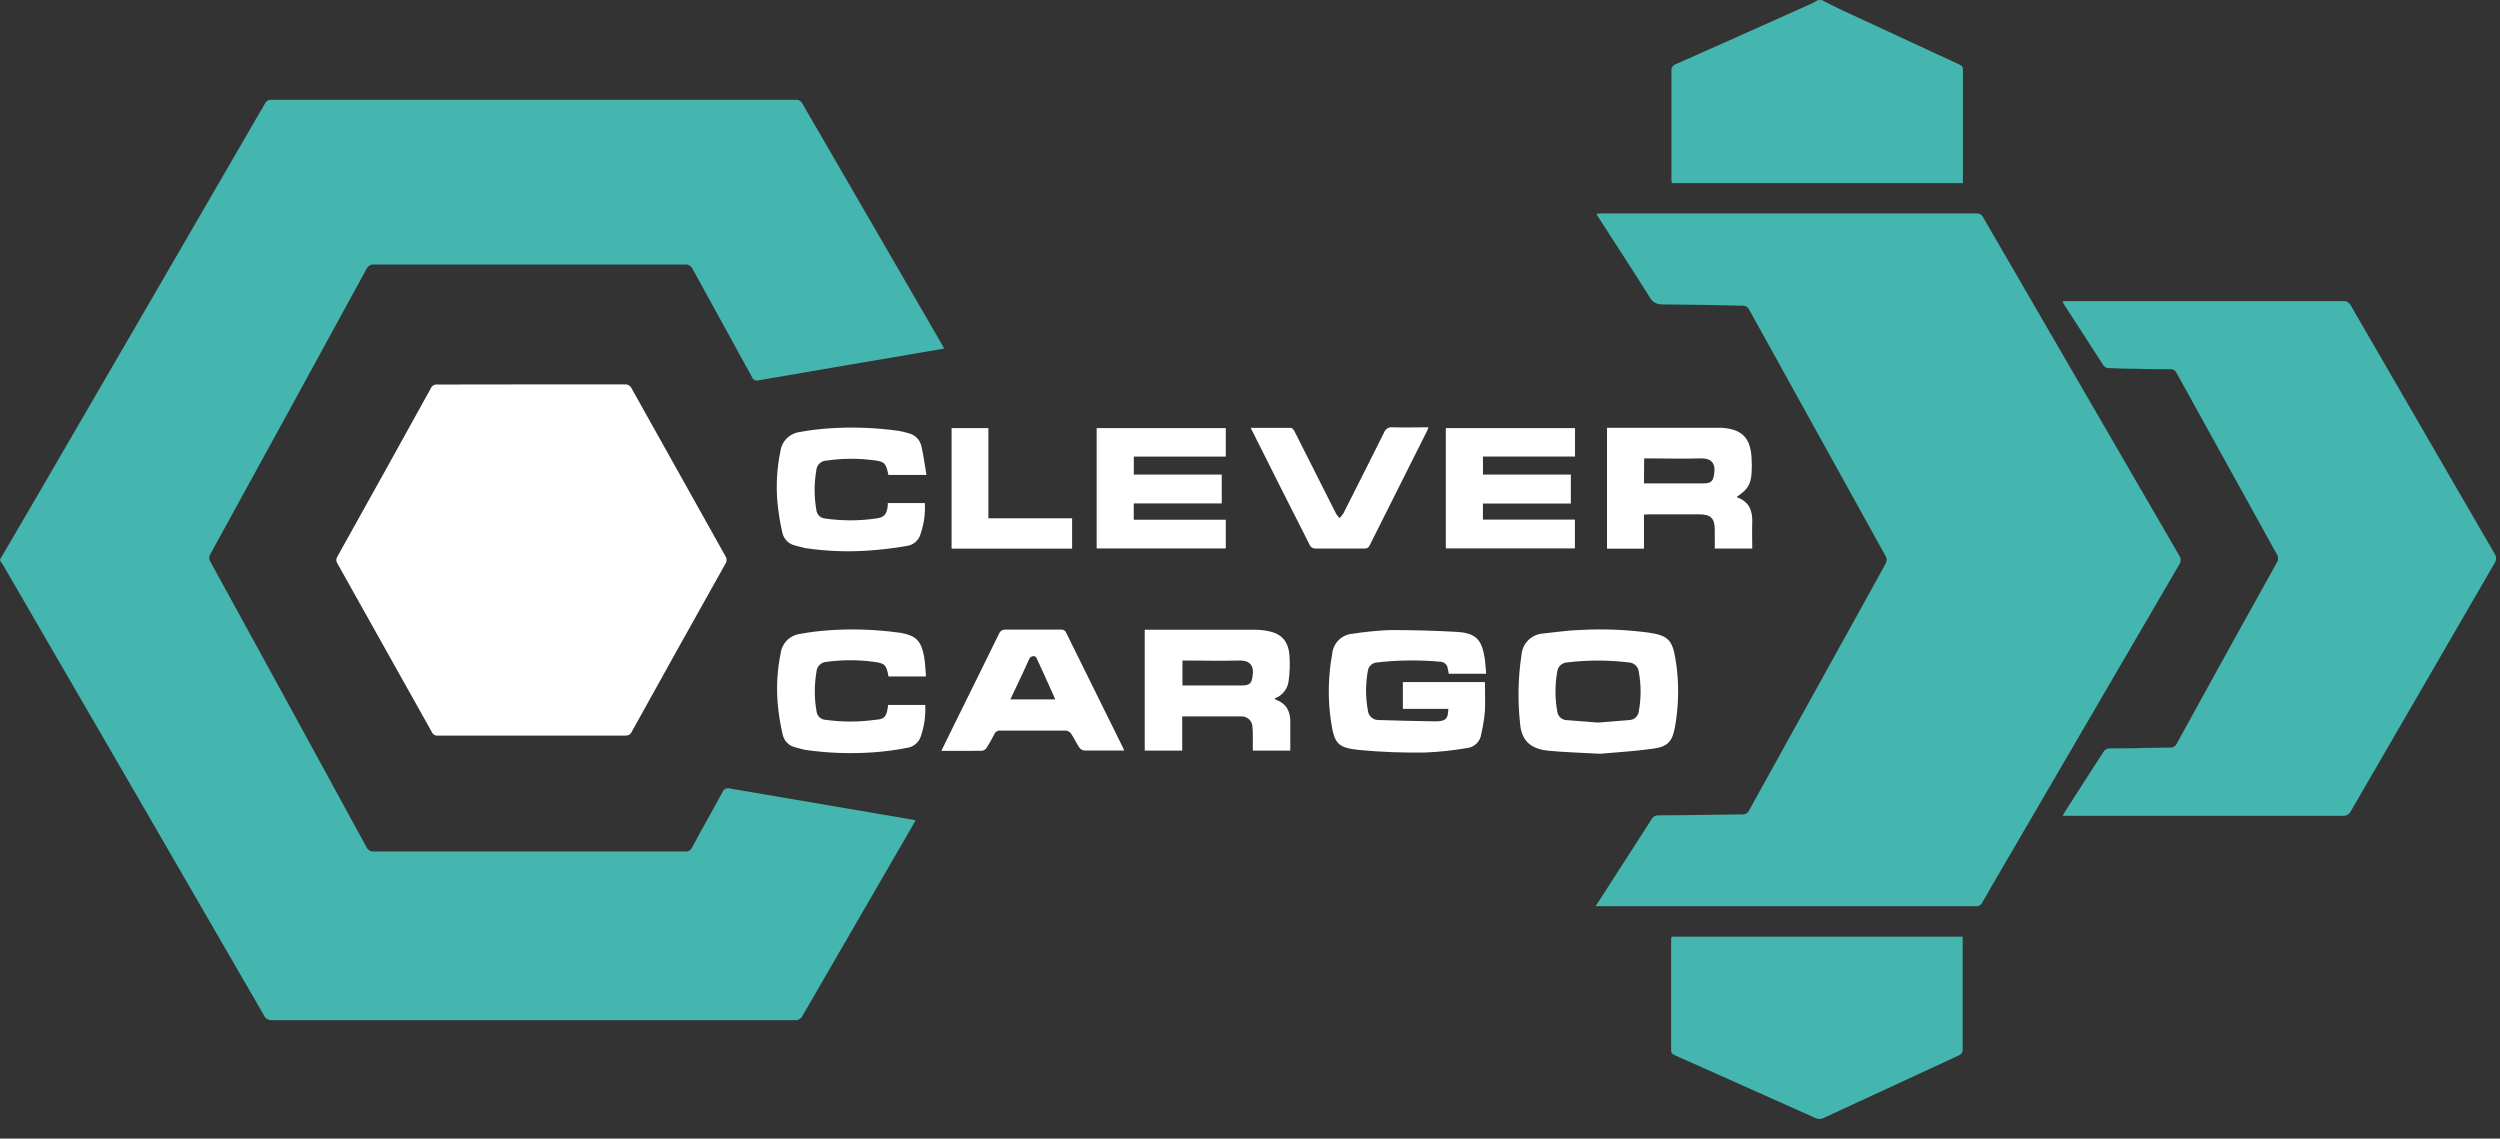 <svg width="101" height="46" viewBox="0 0 101 46" fill="none" xmlns="http://www.w3.org/2000/svg">
<rect x="0" y="0" width="101" height="46" fill="#333333" stroke="none"/>
<path d="M0 22.606C0.505 21.731 1.027 20.856 1.536 19.978C4.597 14.714 7.655 9.446 10.709 4.175C10.731 4.128 10.767 4.089 10.812 4.063C10.858 4.038 10.91 4.026 10.961 4.031C18.025 4.031 25.089 4.031 32.152 4.031C32.209 4.028 32.265 4.041 32.313 4.071C32.361 4.1 32.4 4.144 32.422 4.195C34.294 7.43 36.168 10.663 38.043 13.895C38.076 13.948 38.103 14.006 38.141 14.082L36.676 14.334C34.657 14.677 32.659 15.015 30.654 15.364C30.601 15.382 30.542 15.379 30.491 15.355C30.44 15.331 30.401 15.288 30.381 15.235C29.587 13.784 28.785 12.336 27.992 10.886C27.967 10.822 27.921 10.768 27.863 10.732C27.804 10.696 27.735 10.68 27.667 10.686C23.484 10.686 19.301 10.686 15.116 10.686C15.051 10.681 14.986 10.695 14.93 10.729C14.873 10.762 14.829 10.813 14.803 10.873C12.708 14.713 10.606 18.552 8.497 22.389C8.467 22.433 8.451 22.485 8.451 22.538C8.451 22.591 8.467 22.643 8.497 22.687C10.606 26.53 12.708 30.374 14.803 34.219C14.827 34.276 14.869 34.325 14.923 34.358C14.976 34.391 15.039 34.406 15.101 34.4C19.291 34.4 23.481 34.4 27.672 34.4C27.734 34.407 27.797 34.393 27.851 34.361C27.905 34.328 27.946 34.279 27.97 34.221C28.373 33.464 28.792 32.738 29.193 31.994C29.215 31.938 29.257 31.892 29.311 31.867C29.365 31.841 29.426 31.837 29.483 31.855L34.319 32.68L36.787 33.101C36.85 33.101 36.91 33.129 36.991 33.146L36.098 34.688C34.874 36.802 33.649 38.917 32.425 41.032C32.398 41.092 32.353 41.141 32.296 41.174C32.24 41.207 32.175 41.222 32.109 41.217C25.071 41.217 18.032 41.217 10.992 41.217C10.923 41.222 10.855 41.206 10.796 41.171C10.737 41.136 10.691 41.083 10.664 41.02C7.155 34.947 3.637 28.874 0.108 22.801C0.076 22.745 0.035 22.705 0 22.644V22.606Z" fill="#44B6AF"/>
<path d="M73.596 0C73.876 0.139 74.151 0.288 74.436 0.419C76.005 1.147 77.576 1.874 79.148 2.601C79.244 2.646 79.305 2.687 79.302 2.81C79.302 4.299 79.302 5.787 79.302 7.276C79.302 7.313 79.302 7.351 79.302 7.399H67.538C67.538 7.341 67.526 7.281 67.526 7.218C67.526 5.762 67.526 4.306 67.526 2.851C67.522 2.797 67.537 2.743 67.566 2.697C67.596 2.652 67.639 2.617 67.69 2.598C69.54 1.779 71.39 0.954 73.24 0.121C73.306 0.087 73.37 0.049 73.432 0.008L73.596 0Z" fill="#44B6AF"/>
<path d="M64.466 36.607L64.877 35.969C65.493 35.012 66.108 34.055 66.724 33.098C66.749 33.047 66.79 33.005 66.839 32.977C66.888 32.949 66.945 32.936 67.001 32.939C68.141 32.939 69.272 32.911 70.419 32.901C70.47 32.902 70.519 32.889 70.561 32.862C70.603 32.835 70.637 32.796 70.657 32.75L75.579 23.86C75.785 23.486 75.997 23.103 76.197 22.737C76.213 22.7 76.221 22.659 76.221 22.619C76.221 22.578 76.213 22.537 76.197 22.5C74.347 19.155 72.497 15.813 70.647 12.475C70.623 12.44 70.593 12.412 70.558 12.39C70.523 12.369 70.483 12.356 70.442 12.351C69.35 12.326 68.255 12.306 67.163 12.298C67.061 12.305 66.96 12.283 66.87 12.234C66.781 12.185 66.707 12.112 66.658 12.023C65.99 10.956 65.298 9.901 64.615 8.839C64.577 8.781 64.541 8.721 64.491 8.64C64.543 8.631 64.595 8.625 64.647 8.622H79.857C79.909 8.617 79.96 8.628 80.005 8.653C80.051 8.679 80.087 8.717 80.109 8.764C82.751 13.321 85.394 17.88 88.038 22.439C88.077 22.494 88.097 22.559 88.097 22.626C88.097 22.693 88.077 22.758 88.038 22.813L80.475 35.78C80.347 36.004 80.223 36.224 80.089 36.453C80.068 36.506 80.03 36.551 79.98 36.579C79.931 36.607 79.873 36.618 79.817 36.61C78.21 36.61 76.605 36.61 74.998 36.61H64.466V36.607Z" fill="#44B6AF"/>
<path d="M83.337 12.165H83.558C87.258 12.165 90.959 12.165 94.659 12.165C94.724 12.158 94.79 12.172 94.847 12.206C94.904 12.239 94.949 12.289 94.976 12.349C96.909 15.689 98.843 19.028 100.779 22.366C100.819 22.423 100.84 22.491 100.84 22.561C100.84 22.63 100.819 22.698 100.779 22.755C98.848 26.085 96.914 29.423 94.976 32.768C94.948 32.83 94.901 32.882 94.842 32.917C94.783 32.951 94.714 32.966 94.646 32.959C90.956 32.959 87.264 32.959 83.571 32.959H83.334C83.374 32.884 83.397 32.833 83.427 32.788C83.932 31.988 84.459 31.191 84.971 30.389C84.995 30.342 85.031 30.303 85.075 30.276C85.12 30.249 85.171 30.235 85.224 30.235C85.71 30.235 86.195 30.235 86.679 30.215C87.01 30.215 87.34 30.202 87.671 30.202C87.728 30.206 87.784 30.191 87.833 30.162C87.882 30.132 87.92 30.088 87.943 30.036C89.288 27.584 90.643 25.134 92.007 22.687C92.025 22.647 92.034 22.604 92.034 22.561C92.034 22.517 92.025 22.474 92.007 22.435C90.652 19.977 89.293 17.522 87.933 15.068C87.912 15.02 87.876 14.979 87.831 14.952C87.786 14.925 87.733 14.912 87.681 14.917C87.209 14.917 86.737 14.917 86.265 14.899C85.897 14.899 85.526 14.887 85.158 14.869C85.092 14.862 85.031 14.829 84.989 14.778C84.442 13.938 83.902 13.095 83.359 12.255C83.349 12.226 83.341 12.195 83.337 12.165Z" fill="#44B6AF"/>
<path d="M21.466 15.53C22.728 15.53 23.989 15.53 25.235 15.53C25.294 15.524 25.354 15.536 25.405 15.566C25.457 15.596 25.497 15.642 25.52 15.697C26.78 17.953 28.041 20.21 29.305 22.465C29.337 22.511 29.354 22.566 29.354 22.623C29.354 22.679 29.337 22.734 29.305 22.78C28.035 25.041 26.773 27.303 25.52 29.567C25.5 29.615 25.464 29.656 25.419 29.683C25.373 29.71 25.321 29.722 25.268 29.718C22.745 29.718 20.223 29.718 17.7 29.718C17.648 29.726 17.596 29.716 17.55 29.691C17.505 29.666 17.469 29.627 17.448 29.579C16.174 27.3 14.9 25.024 13.623 22.75C13.599 22.712 13.586 22.669 13.586 22.624C13.586 22.579 13.599 22.535 13.623 22.498C14.89 20.231 16.151 17.96 17.407 15.686C17.429 15.634 17.468 15.591 17.517 15.564C17.567 15.536 17.624 15.526 17.68 15.535C18.954 15.533 20.21 15.53 21.466 15.53Z" fill="white"/>
<path d="M67.536 37.841H79.292C79.292 37.914 79.292 37.977 79.292 38.04C79.292 39.488 79.292 40.939 79.292 42.389C79.296 42.443 79.282 42.497 79.253 42.542C79.224 42.587 79.181 42.622 79.131 42.642C77.309 43.483 75.492 44.323 73.677 45.164C73.624 45.192 73.565 45.207 73.505 45.207C73.445 45.207 73.386 45.192 73.334 45.164L67.688 42.642C67.592 42.599 67.511 42.568 67.514 42.427C67.514 40.926 67.514 39.425 67.514 37.924C67.526 37.904 67.531 37.879 67.536 37.841Z" fill="#44B6AF"/>
<path d="M60.041 27.218H58.527C58.527 27.152 58.502 27.089 58.492 27.026C58.487 26.947 58.452 26.873 58.395 26.818C58.337 26.764 58.261 26.734 58.182 26.733C57.33 26.656 56.473 26.666 55.624 26.763C55.532 26.77 55.446 26.808 55.38 26.871C55.314 26.934 55.271 27.018 55.26 27.109C55.165 27.631 55.165 28.166 55.26 28.688C55.267 28.797 55.315 28.899 55.394 28.974C55.473 29.048 55.578 29.09 55.687 29.089C56.423 29.115 57.16 29.127 57.897 29.142C57.955 29.142 58.013 29.142 58.071 29.142C58.419 29.122 58.505 29.031 58.512 28.638H56.676V27.555H59.991C59.991 27.947 60.008 28.338 59.991 28.729C59.963 29.038 59.914 29.345 59.844 29.647C59.827 29.794 59.761 29.931 59.656 30.035C59.551 30.14 59.414 30.206 59.267 30.222C58.713 30.317 58.155 30.377 57.594 30.401C56.701 30.417 55.809 30.383 54.92 30.3C54.042 30.209 53.911 30.048 53.775 29.163C53.638 28.252 53.654 27.326 53.82 26.42C53.838 26.209 53.931 26.01 54.083 25.86C54.234 25.711 54.433 25.619 54.645 25.603C55.146 25.525 55.652 25.475 56.158 25.454C57.052 25.454 57.945 25.477 58.835 25.527C59.615 25.573 59.857 25.817 59.98 26.582C60.013 26.781 60.016 26.993 60.041 27.218Z" fill="white"/>
<path d="M64.635 30.452C63.815 30.404 63.182 30.392 62.551 30.328C61.921 30.265 61.479 29.993 61.414 29.256C61.31 28.323 61.328 27.38 61.469 26.451C61.488 26.226 61.587 26.016 61.748 25.858C61.909 25.701 62.122 25.607 62.347 25.593C62.852 25.538 63.356 25.465 63.861 25.45C64.78 25.401 65.701 25.437 66.613 25.558C67.37 25.674 67.557 25.846 67.683 26.587C67.84 27.506 67.835 28.445 67.67 29.362C67.567 29.955 67.373 30.169 66.78 30.248C66.015 30.354 65.233 30.399 64.635 30.452ZM64.565 29.191C64.986 29.158 65.41 29.128 65.826 29.09C65.921 29.087 66.012 29.05 66.082 28.986C66.152 28.921 66.197 28.834 66.207 28.739C66.305 28.211 66.305 27.67 66.207 27.142C66.197 27.039 66.148 26.943 66.072 26.872C65.995 26.802 65.895 26.763 65.791 26.761C64.969 26.662 64.138 26.662 63.316 26.761C63.215 26.765 63.118 26.805 63.044 26.874C62.97 26.943 62.923 27.037 62.912 27.137C62.818 27.666 62.818 28.208 62.912 28.737C62.922 28.834 62.968 28.925 63.041 28.991C63.113 29.057 63.208 29.094 63.306 29.095L64.565 29.191Z" fill="white"/>
<path d="M66.416 20.79V22.165H64.923V17.283H69.393H69.567C70.377 17.344 70.715 17.684 70.763 18.494C70.778 18.707 70.778 18.92 70.763 19.132C70.725 19.591 70.599 19.778 70.173 20.066C70.173 20.066 70.173 20.093 70.19 20.096C70.654 20.268 70.808 20.621 70.791 21.09C70.778 21.443 70.791 21.799 70.791 22.162H69.277C69.277 21.91 69.277 21.658 69.277 21.405C69.277 20.944 69.118 20.782 68.662 20.78H66.6C66.545 20.78 66.487 20.787 66.416 20.79ZM66.416 19.528C66.722 19.528 67.007 19.528 67.289 19.528C67.806 19.528 68.323 19.528 68.841 19.528C69 19.528 69.169 19.493 69.217 19.314C69.323 18.913 69.302 18.504 68.712 18.519C68.001 18.54 67.289 18.519 66.58 18.519C66.53 18.519 66.479 18.519 66.424 18.519L66.416 19.528Z" fill="white"/>
<path d="M51.494 28.216C51.522 28.244 51.532 28.264 51.547 28.269C51.999 28.436 52.143 28.774 52.128 29.233C52.128 29.594 52.128 29.955 52.128 30.325H50.614C50.614 30.116 50.614 29.907 50.614 29.695C50.615 29.585 50.61 29.476 50.599 29.367C50.598 29.308 50.584 29.25 50.56 29.196C50.535 29.142 50.5 29.094 50.457 29.054C50.413 29.015 50.362 28.984 50.306 28.965C50.25 28.946 50.191 28.939 50.132 28.943C49.35 28.943 48.566 28.943 47.761 28.943V30.325H46.247V25.441H50.707C50.856 25.443 51.005 25.455 51.151 25.479C51.734 25.575 52.032 25.855 52.092 26.445C52.12 26.805 52.109 27.168 52.059 27.525C52.038 27.681 51.974 27.828 51.874 27.95C51.774 28.072 51.643 28.164 51.494 28.216ZM47.771 27.694H48.202H50.18C50.346 27.694 50.523 27.666 50.571 27.477C50.679 27.058 50.644 26.67 50.054 26.685C49.343 26.705 48.631 26.685 47.922 26.685C47.872 26.685 47.824 26.685 47.771 26.685V27.694Z" fill="white"/>
<path d="M49.522 18.446H45.806V19.173H49.358V20.338H45.803V20.997H49.522V22.157H44.305V17.296H49.522V18.446Z" fill="white"/>
<path d="M63.462 19.173V20.343H59.91V20.992H63.626V22.155H58.411V17.296H63.631V18.444H59.912V19.173H63.462Z" fill="white"/>
<path d="M38.03 30.336C38.267 29.849 38.489 29.393 38.717 28.936C39.261 27.829 39.814 26.724 40.354 25.616C40.375 25.557 40.416 25.507 40.47 25.474C40.523 25.442 40.587 25.429 40.649 25.437C41.386 25.437 42.125 25.437 42.861 25.437C42.905 25.43 42.949 25.438 42.987 25.46C43.026 25.482 43.055 25.517 43.071 25.558C43.843 27.122 44.615 28.686 45.389 30.248C45.389 30.265 45.402 30.283 45.417 30.321C45.374 30.323 45.331 30.323 45.288 30.321C44.784 30.321 44.304 30.321 43.812 30.321C43.772 30.317 43.732 30.304 43.696 30.284C43.661 30.263 43.63 30.236 43.605 30.203C43.484 30.021 43.391 29.817 43.27 29.635C43.245 29.602 43.214 29.575 43.179 29.554C43.143 29.534 43.104 29.521 43.063 29.516C42.178 29.516 41.297 29.516 40.404 29.516C40.357 29.511 40.309 29.521 40.268 29.545C40.227 29.569 40.195 29.606 40.177 29.65C40.076 29.847 39.968 30.038 39.852 30.223C39.831 30.252 39.805 30.276 39.774 30.295C39.744 30.314 39.71 30.326 39.675 30.331C39.138 30.339 38.598 30.336 38.03 30.336ZM42.634 28.255C42.382 27.685 42.13 27.135 41.877 26.585C41.822 26.466 41.64 26.491 41.58 26.623C41.449 26.903 41.328 27.185 41.191 27.468L40.818 28.255H42.634Z" fill="white"/>
<path d="M37.43 19.188H35.999C35.964 19.188 35.926 19.188 35.891 19.188C35.798 18.721 35.745 18.648 35.306 18.595C34.663 18.51 34.012 18.515 33.371 18.61C33.27 18.616 33.175 18.659 33.103 18.73C33.031 18.801 32.987 18.895 32.98 18.996C32.888 19.526 32.888 20.068 32.98 20.598C32.988 20.689 33.028 20.773 33.092 20.838C33.157 20.902 33.242 20.941 33.333 20.948C34.013 21.046 34.704 21.046 35.384 20.948C35.732 20.903 35.825 20.782 35.866 20.426C35.866 20.396 35.866 20.363 35.866 20.325H37.364C37.389 20.779 37.32 21.232 37.16 21.657C37.114 21.766 37.04 21.86 36.945 21.93C36.851 22.001 36.74 22.045 36.623 22.058C36.102 22.15 35.576 22.212 35.048 22.245C34.206 22.302 33.36 22.267 32.526 22.142C32.394 22.116 32.273 22.076 32.132 22.041C32.004 22.014 31.886 21.951 31.793 21.859C31.7 21.766 31.635 21.649 31.607 21.521C31.513 21.113 31.447 20.699 31.408 20.282C31.348 19.599 31.388 18.911 31.527 18.239C31.552 18.038 31.644 17.851 31.788 17.709C31.932 17.566 32.12 17.476 32.321 17.452C32.708 17.381 33.099 17.332 33.492 17.306C34.43 17.242 35.371 17.276 36.302 17.407C36.435 17.429 36.567 17.46 36.696 17.5C36.824 17.528 36.941 17.591 37.035 17.683C37.128 17.775 37.193 17.892 37.223 18.02C37.309 18.388 37.359 18.771 37.43 19.188Z" fill="white"/>
<path d="M35.881 28.48H37.379C37.402 28.921 37.338 29.362 37.19 29.779C37.146 29.895 37.071 29.996 36.974 30.073C36.877 30.149 36.761 30.199 36.638 30.215C36.2 30.3 35.758 30.36 35.313 30.392C34.388 30.46 33.457 30.428 32.538 30.296C32.405 30.273 32.286 30.23 32.142 30.195C32.014 30.168 31.897 30.105 31.804 30.013C31.711 29.921 31.648 29.803 31.62 29.675C31.525 29.268 31.458 28.854 31.421 28.437C31.361 27.753 31.401 27.064 31.539 26.391C31.564 26.193 31.654 26.01 31.795 25.869C31.935 25.728 32.119 25.637 32.316 25.611C32.71 25.538 33.108 25.488 33.507 25.462C34.437 25.398 35.371 25.429 36.295 25.556H36.327C37.006 25.672 37.213 25.869 37.337 26.545C37.379 26.797 37.385 27.049 37.41 27.329H35.896C35.81 26.87 35.76 26.8 35.331 26.741C34.683 26.651 34.026 26.651 33.378 26.741C33.277 26.748 33.182 26.792 33.111 26.863C33.039 26.934 32.995 27.029 32.987 27.13C32.895 27.66 32.895 28.202 32.987 28.732C32.995 28.823 33.036 28.908 33.101 28.972C33.166 29.035 33.252 29.074 33.343 29.08C34.013 29.174 34.692 29.174 35.361 29.08C35.75 29.06 35.823 28.949 35.881 28.48Z" fill="white"/>
<path d="M50.533 17.286C51.088 17.286 51.623 17.286 52.158 17.286C52.208 17.286 52.274 17.374 52.304 17.437C52.864 18.542 53.419 19.652 53.979 20.757C54.018 20.819 54.064 20.877 54.115 20.929C54.173 20.876 54.224 20.817 54.267 20.752C54.819 19.664 55.368 18.571 55.917 17.472C55.94 17.404 55.987 17.347 56.048 17.309C56.109 17.27 56.181 17.254 56.252 17.263C56.732 17.278 57.208 17.263 57.713 17.263C57.683 17.334 57.665 17.384 57.64 17.435C56.873 18.963 56.106 20.493 55.339 22.023C55.323 22.068 55.293 22.106 55.252 22.131C55.212 22.156 55.164 22.166 55.117 22.16C54.451 22.16 53.785 22.16 53.119 22.16C53.081 22.157 53.045 22.146 53.012 22.127C52.979 22.108 52.951 22.082 52.93 22.051C52.143 20.502 51.361 18.951 50.584 17.397C50.566 17.377 50.556 17.339 50.533 17.286Z" fill="white"/>
<path d="M39.93 20.939H43.313V22.165H38.444V17.296H39.93V20.939Z" fill="white"/>
</svg>
